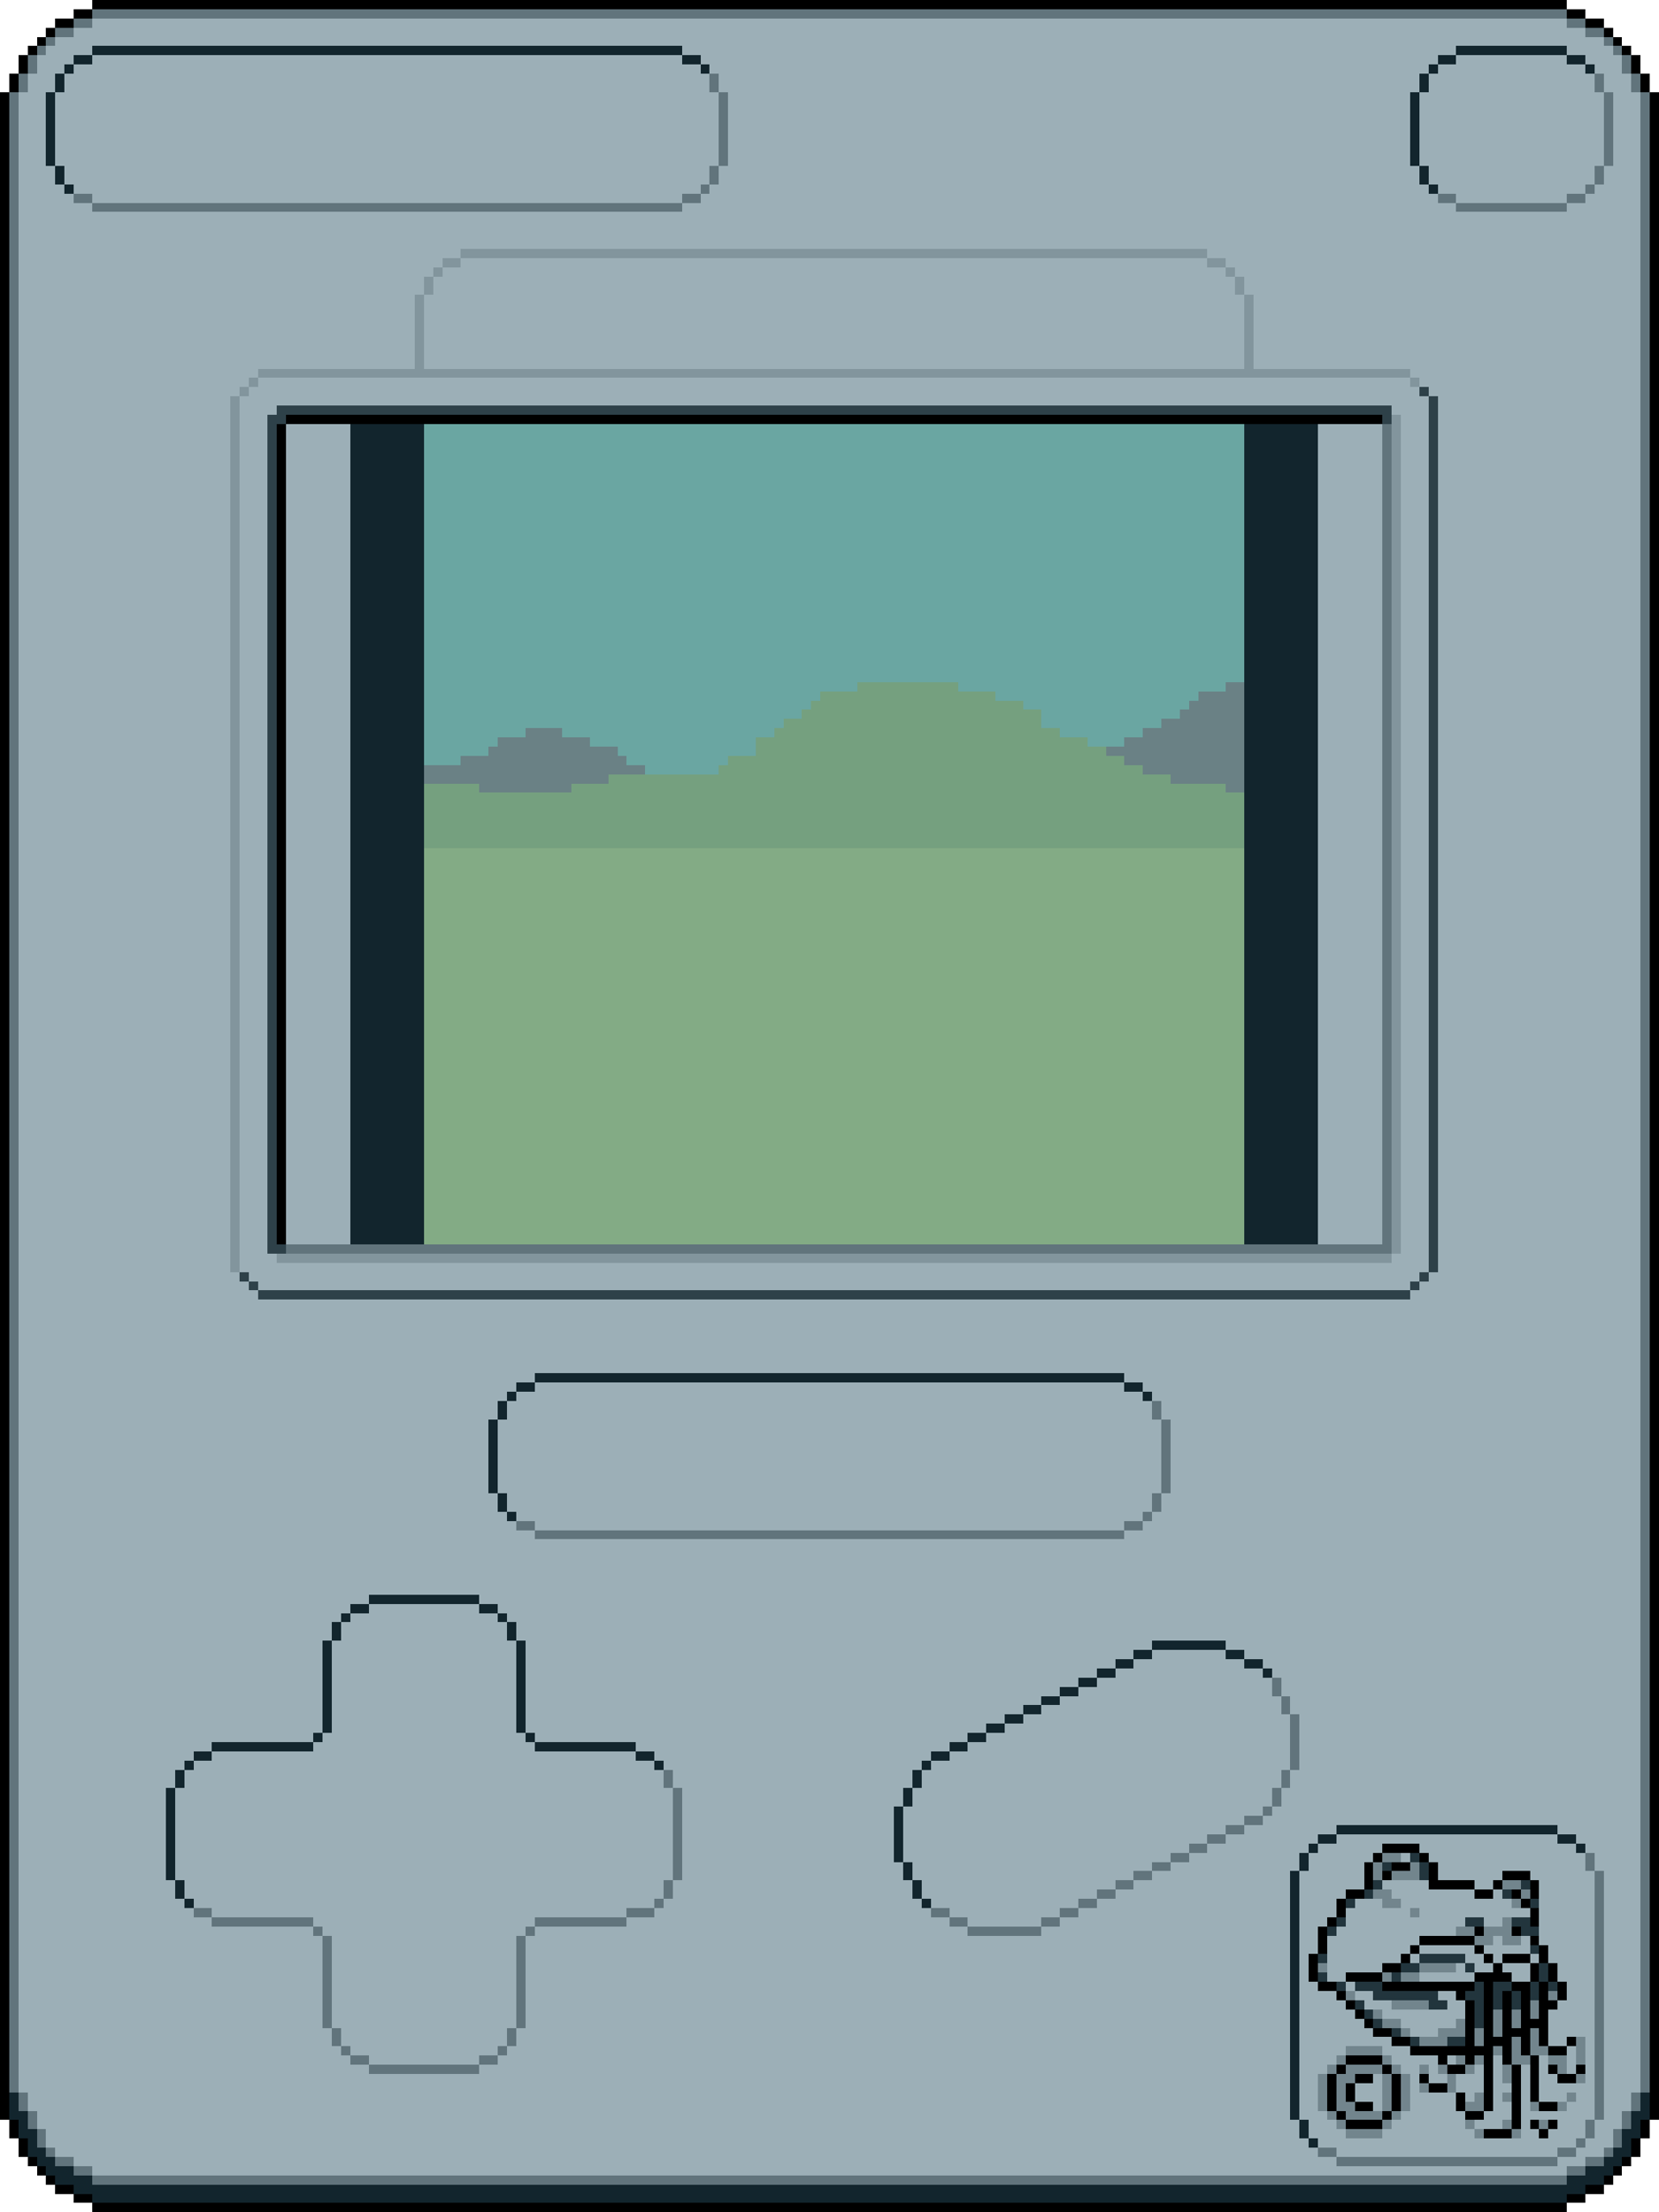 <svg xmlns="http://www.w3.org/2000/svg" viewBox="0 -0.5 180 240" shape-rendering="crispEdges">
    <path stroke="#000000" d="M10 0h160M8 1h2M170 1h2M6 2h2M172 2h2M5 3h1M174 3h1M4 4h1M175 4h1M3 5h1M176 5h1M2 6h1M177 6h1M2 7h1M177 7h1M1 8h1M178 8h1M1 9h1M178 9h1M0 10h1M179 10h1M0 11h1M179 11h1M0 12h1M179 12h1M0 13h1M179 13h1M0 14h1M179 14h1M0 15h1M179 15h1M0 16h1M179 16h1M0 17h1M179 17h1M0 18h1M179 18h1M0 19h1M179 19h1M0 20h1M179 20h1M0 21h1M179 21h1M0 22h1M179 22h1M0 23h1M179 23h1M0 24h1M179 24h1M0 25h1M179 25h1M0 26h1M179 26h1M0 27h1M179 27h1M0 28h1M179 28h1M0 29h1M179 29h1M0 30h1M179 30h1M0 31h1M179 31h1M0 32h1M179 32h1M0 33h1M179 33h1M0 34h1M179 34h1M0 35h1M179 35h1M0 36h1M179 36h1M0 37h1M179 37h1M0 38h1M179 38h1M0 39h1M179 39h1M0 40h1M179 40h1M0 41h1M179 41h1M0 42h1M179 42h1M0 43h1M179 43h1M0 44h1M179 44h1M0 45h1M31 45h119M179 45h1M0 46h1M30 46h1M179 46h1M0 47h1M30 47h1M179 47h1M0 48h1M30 48h1M179 48h1M0 49h1M30 49h1M179 49h1M0 50h1M30 50h1M179 50h1M0 51h1M30 51h1M179 51h1M0 52h1M30 52h1M179 52h1M0 53h1M30 53h1M179 53h1M0 54h1M30 54h1M179 54h1M0 55h1M30 55h1M179 55h1M0 56h1M30 56h1M179 56h1M0 57h1M30 57h1M179 57h1M0 58h1M30 58h1M179 58h1M0 59h1M30 59h1M179 59h1M0 60h1M30 60h1M179 60h1M0 61h1M30 61h1M179 61h1M0 62h1M30 62h1M179 62h1M0 63h1M30 63h1M179 63h1M0 64h1M30 64h1M179 64h1M0 65h1M30 65h1M179 65h1M0 66h1M30 66h1M179 66h1M0 67h1M30 67h1M179 67h1M0 68h1M30 68h1M179 68h1M0 69h1M30 69h1M179 69h1M0 70h1M30 70h1M179 70h1M0 71h1M30 71h1M179 71h1M0 72h1M30 72h1M179 72h1M0 73h1M30 73h1M179 73h1M0 74h1M30 74h1M179 74h1M0 75h1M30 75h1M179 75h1M0 76h1M30 76h1M179 76h1M0 77h1M30 77h1M179 77h1M0 78h1M30 78h1M179 78h1M0 79h1M30 79h1M179 79h1M0 80h1M30 80h1M179 80h1M0 81h1M30 81h1M179 81h1M0 82h1M30 82h1M179 82h1M0 83h1M30 83h1M179 83h1M0 84h1M30 84h1M179 84h1M0 85h1M30 85h1M179 85h1M0 86h1M30 86h1M179 86h1M0 87h1M30 87h1M179 87h1M0 88h1M30 88h1M179 88h1M0 89h1M30 89h1M179 89h1M0 90h1M30 90h1M179 90h1M0 91h1M30 91h1M179 91h1M0 92h1M30 92h1M179 92h1M0 93h1M30 93h1M179 93h1M0 94h1M30 94h1M179 94h1M0 95h1M30 95h1M179 95h1M0 96h1M30 96h1M179 96h1M0 97h1M30 97h1M179 97h1M0 98h1M30 98h1M179 98h1M0 99h1M30 99h1M179 99h1M0 100h1M30 100h1M179 100h1M0 101h1M30 101h1M179 101h1M0 102h1M30 102h1M179 102h1M0 103h1M30 103h1M179 103h1M0 104h1M30 104h1M179 104h1M0 105h1M30 105h1M179 105h1M0 106h1M30 106h1M179 106h1M0 107h1M30 107h1M179 107h1M0 108h1M30 108h1M179 108h1M0 109h1M30 109h1M179 109h1M0 110h1M30 110h1M179 110h1M0 111h1M30 111h1M179 111h1M0 112h1M30 112h1M179 112h1M0 113h1M30 113h1M179 113h1M0 114h1M30 114h1M179 114h1M0 115h1M30 115h1M179 115h1M0 116h1M30 116h1M179 116h1M0 117h1M30 117h1M179 117h1M0 118h1M30 118h1M179 118h1M0 119h1M30 119h1M179 119h1M0 120h1M30 120h1M179 120h1M0 121h1M30 121h1M179 121h1M0 122h1M30 122h1M179 122h1M0 123h1M30 123h1M179 123h1M0 124h1M30 124h1M179 124h1M0 125h1M30 125h1M179 125h1M0 126h1M30 126h1M179 126h1M0 127h1M30 127h1M179 127h1M0 128h1M30 128h1M179 128h1M0 129h1M30 129h1M179 129h1M0 130h1M30 130h1M179 130h1M0 131h1M30 131h1M179 131h1M0 132h1M30 132h1M179 132h1M0 133h1M30 133h1M179 133h1M0 134h1M30 134h1M179 134h1M0 135h1M179 135h1M0 136h1M179 136h1M0 137h1M179 137h1M0 138h1M179 138h1M0 139h1M179 139h1M0 140h1M179 140h1M0 141h1M179 141h1M0 142h1M179 142h1M0 143h1M179 143h1M0 144h1M179 144h1M0 145h1M179 145h1M0 146h1M179 146h1M0 147h1M179 147h1M0 148h1M179 148h1M0 149h1M179 149h1M0 150h1M179 150h1M0 151h1M179 151h1M0 152h1M179 152h1M0 153h1M179 153h1M0 154h1M179 154h1M0 155h1M179 155h1M0 156h1M179 156h1M0 157h1M179 157h1M0 158h1M179 158h1M0 159h1M179 159h1M0 160h1M179 160h1M0 161h1M179 161h1M0 162h1M179 162h1M0 163h1M179 163h1M0 164h1M179 164h1M0 165h1M179 165h1M0 166h1M179 166h1M0 167h1M179 167h1M0 168h1M179 168h1M0 169h1M179 169h1M0 170h1M179 170h1M0 171h1M179 171h1M0 172h1M179 172h1M0 173h1M179 173h1M0 174h1M179 174h1M0 175h1M179 175h1M0 176h1M179 176h1M0 177h1M179 177h1M0 178h1M179 178h1M0 179h1M179 179h1M0 180h1M179 180h1M0 181h1M179 181h1M0 182h1M179 182h1M0 183h1M179 183h1M0 184h1M179 184h1M0 185h1M179 185h1M0 186h1M179 186h1M0 187h1M179 187h1M0 188h1M179 188h1M0 189h1M179 189h1M0 190h1M179 190h1M0 191h1M179 191h1M0 192h1M179 192h1M0 193h1M179 193h1M0 194h1M179 194h1M0 195h1M179 195h1M0 196h1M179 196h1M0 197h1M179 197h1M0 198h1M179 198h1M0 199h1M179 199h1M0 200h1M150 200h4M179 200h1M0 201h1M149 201h1M154 201h1M179 201h1M0 202h1M148 202h1M151 202h2M155 202h1M179 202h1M0 203h1M148 203h1M150 203h1M155 203h1M163 203h3M179 203h1M0 204h1M148 204h1M155 204h5M162 204h1M166 204h1M179 204h1M0 205h1M146 205h2M160 205h2M164 205h1M166 205h1M179 205h1M0 206h1M145 206h1M165 206h1M179 206h1M0 207h1M145 207h1M166 207h1M179 207h1M0 208h1M144 208h1M166 208h1M179 208h1M0 209h1M143 209h1M160 209h1M164 209h1M179 209h1M0 210h1M143 210h1M154 210h6M166 210h1M179 210h1M0 211h1M143 211h1M153 211h1M160 211h1M167 211h1M179 211h1M0 212h1M142 212h1M152 212h1M161 212h1M163 212h3M167 212h1M179 212h1M0 213h1M142 213h1M150 213h2M162 213h1M166 213h1M168 213h1M179 213h1M0 214h1M142 214h1M146 214h4M160 214h4M166 214h1M168 214h1M179 214h1M0 215h1M143 215h2M150 215h10M161 215h1M164 215h2M167 215h1M169 215h1M179 215h1M0 216h1M145 216h1M158 216h1M161 216h1M163 216h1M165 216h1M167 216h1M169 216h1M179 216h1M0 217h1M146 217h1M159 217h1M161 217h1M163 217h1M165 217h1M167 217h2M179 217h1M0 218h1M147 218h1M159 218h1M161 218h1M163 218h1M165 218h1M167 218h1M179 218h1M0 219h1M148 219h1M159 219h1M161 219h1M163 219h1M165 219h3M179 219h1M0 220h1M149 220h2M159 220h1M161 220h1M163 220h3M167 220h1M179 220h1M0 221h1M151 221h2M159 221h1M161 221h3M165 221h1M167 221h1M170 221h1M179 221h1M0 222h1M153 222h9M163 222h1M165 222h1M168 222h2M179 222h1M0 223h1M146 223h4M156 223h1M159 223h1M161 223h1M163 223h1M166 223h1M179 223h1M0 224h1M145 224h1M150 224h1M157 224h2M161 224h1M164 224h1M166 224h1M168 224h1M171 224h1M179 224h1M0 225h1M144 225h1M147 225h2M151 225h1M154 225h1M161 225h1M164 225h1M166 225h1M169 225h2M179 225h1M0 226h1M144 226h1M146 226h1M151 226h1M155 226h2M161 226h1M164 226h1M166 226h1M179 226h1M0 227h1M144 227h1M146 227h1M151 227h1M158 227h1M161 227h1M164 227h1M166 227h1M179 227h1M0 228h1M144 228h1M147 228h2M151 228h1M158 228h1M161 228h1M164 228h1M167 228h2M179 228h1M0 229h1M145 229h1M150 229h1M159 229h2M164 229h1M179 229h1M1 230h1M146 230h4M164 230h1M166 230h1M168 230h1M178 230h1M1 231h1M161 231h3M167 231h1M178 231h1M2 232h1M177 232h1M2 233h1M177 233h1M3 234h1M176 234h1M4 235h1M175 235h1M5 236h1M174 236h1M6 237h2M172 237h2M8 238h2M170 238h2M10 239h160" />
    <path stroke="#61747c" d="M10 1h160M8 2h2M170 2h2M6 3h2M172 3h2M5 4h1M174 4h1M4 5h1M175 5h1M3 6h1M176 6h1M3 7h1M176 7h1M2 8h1M77 8h1M173 8h1M177 8h1M2 9h1M77 9h1M173 9h1M177 9h1M1 10h1M78 10h1M174 10h1M178 10h1M1 11h1M78 11h1M174 11h1M178 11h1M1 12h1M78 12h1M174 12h1M178 12h1M1 13h1M78 13h1M174 13h1M178 13h1M1 14h1M78 14h1M174 14h1M178 14h1M1 15h1M78 15h1M174 15h1M178 15h1M1 16h1M78 16h1M174 16h1M178 16h1M1 17h1M78 17h1M174 17h1M178 17h1M1 18h1M77 18h1M173 18h1M178 18h1M1 19h1M77 19h1M173 19h1M178 19h1M1 20h1M76 20h1M172 20h1M178 20h1M1 21h1M8 21h2M74 21h2M156 21h2M170 21h2M178 21h1M1 22h1M10 22h64M158 22h12M178 22h1M1 23h1M178 23h1M1 24h1M178 24h1M1 25h1M178 25h1M1 26h1M178 26h1M1 27h1M178 27h1M1 28h1M178 28h1M1 29h1M178 29h1M1 30h1M178 30h1M1 31h1M178 31h1M1 32h1M178 32h1M1 33h1M178 33h1M1 34h1M178 34h1M1 35h1M178 35h1M1 36h1M178 36h1M1 37h1M178 37h1M1 38h1M178 38h1M1 39h1M178 39h1M1 40h1M178 40h1M1 41h1M178 41h1M1 42h1M178 42h1M1 43h1M178 43h1M1 44h1M178 44h1M1 45h1M178 45h1M1 46h1M150 46h1M178 46h1M1 47h1M150 47h1M178 47h1M1 48h1M150 48h1M178 48h1M1 49h1M150 49h1M178 49h1M1 50h1M150 50h1M178 50h1M1 51h1M150 51h1M178 51h1M1 52h1M150 52h1M178 52h1M1 53h1M150 53h1M178 53h1M1 54h1M150 54h1M178 54h1M1 55h1M150 55h1M178 55h1M1 56h1M150 56h1M178 56h1M1 57h1M150 57h1M178 57h1M1 58h1M150 58h1M178 58h1M1 59h1M150 59h1M178 59h1M1 60h1M150 60h1M178 60h1M1 61h1M150 61h1M178 61h1M1 62h1M150 62h1M178 62h1M1 63h1M150 63h1M178 63h1M1 64h1M150 64h1M178 64h1M1 65h1M150 65h1M178 65h1M1 66h1M150 66h1M178 66h1M1 67h1M150 67h1M178 67h1M1 68h1M150 68h1M178 68h1M1 69h1M150 69h1M178 69h1M1 70h1M150 70h1M178 70h1M1 71h1M150 71h1M178 71h1M1 72h1M150 72h1M178 72h1M1 73h1M150 73h1M178 73h1M1 74h1M150 74h1M178 74h1M1 75h1M150 75h1M178 75h1M1 76h1M150 76h1M178 76h1M1 77h1M150 77h1M178 77h1M1 78h1M150 78h1M178 78h1M1 79h1M150 79h1M178 79h1M1 80h1M150 80h1M178 80h1M1 81h1M150 81h1M178 81h1M1 82h1M150 82h1M178 82h1M1 83h1M150 83h1M178 83h1M1 84h1M150 84h1M178 84h1M1 85h1M150 85h1M178 85h1M1 86h1M150 86h1M178 86h1M1 87h1M150 87h1M178 87h1M1 88h1M150 88h1M178 88h1M1 89h1M150 89h1M178 89h1M1 90h1M150 90h1M178 90h1M1 91h1M150 91h1M178 91h1M1 92h1M150 92h1M178 92h1M1 93h1M150 93h1M178 93h1M1 94h1M150 94h1M178 94h1M1 95h1M150 95h1M178 95h1M1 96h1M150 96h1M178 96h1M1 97h1M150 97h1M178 97h1M1 98h1M150 98h1M178 98h1M1 99h1M150 99h1M178 99h1M1 100h1M150 100h1M178 100h1M1 101h1M150 101h1M178 101h1M1 102h1M150 102h1M178 102h1M1 103h1M150 103h1M178 103h1M1 104h1M150 104h1M178 104h1M1 105h1M150 105h1M178 105h1M1 106h1M150 106h1M178 106h1M1 107h1M150 107h1M178 107h1M1 108h1M150 108h1M178 108h1M1 109h1M150 109h1M178 109h1M1 110h1M150 110h1M178 110h1M1 111h1M150 111h1M178 111h1M1 112h1M150 112h1M178 112h1M1 113h1M150 113h1M178 113h1M1 114h1M150 114h1M178 114h1M1 115h1M150 115h1M178 115h1M1 116h1M150 116h1M178 116h1M1 117h1M150 117h1M178 117h1M1 118h1M150 118h1M178 118h1M1 119h1M150 119h1M178 119h1M1 120h1M150 120h1M178 120h1M1 121h1M150 121h1M178 121h1M1 122h1M150 122h1M178 122h1M1 123h1M150 123h1M178 123h1M1 124h1M150 124h1M178 124h1M1 125h1M150 125h1M178 125h1M1 126h1M150 126h1M178 126h1M1 127h1M150 127h1M178 127h1M1 128h1M150 128h1M178 128h1M1 129h1M150 129h1M178 129h1M1 130h1M150 130h1M178 130h1M1 131h1M150 131h1M178 131h1M1 132h1M150 132h1M178 132h1M1 133h1M150 133h1M178 133h1M1 134h1M150 134h1M178 134h1M1 135h1M31 135h120M178 135h1M1 136h1M178 136h1M1 137h1M178 137h1M1 138h1M178 138h1M1 139h1M178 139h1M1 140h1M178 140h1M1 141h1M178 141h1M1 142h1M178 142h1M1 143h1M178 143h1M1 144h1M178 144h1M1 145h1M178 145h1M1 146h1M178 146h1M1 147h1M178 147h1M1 148h1M178 148h1M1 149h1M178 149h1M1 150h1M178 150h1M1 151h1M178 151h1M1 152h1M125 152h1M178 152h1M1 153h1M125 153h1M178 153h1M1 154h1M126 154h1M178 154h1M1 155h1M126 155h1M178 155h1M1 156h1M126 156h1M178 156h1M1 157h1M126 157h1M178 157h1M1 158h1M126 158h1M178 158h1M1 159h1M126 159h1M178 159h1M1 160h1M126 160h1M178 160h1M1 161h1M126 161h1M178 161h1M1 162h1M125 162h1M178 162h1M1 163h1M125 163h1M178 163h1M1 164h1M124 164h1M178 164h1M1 165h1M56 165h2M122 165h2M178 165h1M1 166h1M58 166h64M178 166h1M1 167h1M178 167h1M1 168h1M178 168h1M1 169h1M178 169h1M1 170h1M178 170h1M1 171h1M178 171h1M1 172h1M178 172h1M1 173h1M178 173h1M1 174h1M178 174h1M1 175h1M178 175h1M1 176h1M178 176h1M1 177h1M178 177h1M1 178h1M178 178h1M1 179h1M178 179h1M1 180h1M178 180h1M1 181h1M178 181h1M1 182h1M138 182h1M178 182h1M1 183h1M138 183h1M178 183h1M1 184h1M139 184h1M178 184h1M1 185h1M139 185h1M178 185h1M1 186h1M140 186h1M178 186h1M1 187h1M140 187h1M178 187h1M1 188h1M140 188h1M178 188h1M1 189h1M140 189h1M178 189h1M1 190h1M140 190h1M178 190h1M1 191h1M140 191h1M178 191h1M1 192h1M72 192h1M139 192h1M178 192h1M1 193h1M72 193h1M139 193h1M178 193h1M1 194h1M73 194h1M138 194h1M178 194h1M1 195h1M73 195h1M138 195h1M178 195h1M1 196h1M73 196h1M137 196h1M178 196h1M1 197h1M73 197h1M135 197h2M178 197h1M1 198h1M73 198h1M133 198h2M178 198h1M1 199h1M73 199h1M131 199h2M178 199h1M1 200h1M73 200h1M129 200h2M178 200h1M1 201h1M73 201h1M127 201h2M172 201h1M178 201h1M1 202h1M73 202h1M125 202h2M172 202h1M178 202h1M1 203h1M73 203h1M123 203h2M173 203h1M178 203h1M1 204h1M72 204h1M121 204h2M173 204h1M178 204h1M1 205h1M72 205h1M119 205h2M173 205h1M178 205h1M1 206h1M71 206h1M117 206h2M173 206h1M178 206h1M1 207h1M21 207h2M68 207h3M101 207h2M115 207h2M173 207h1M178 207h1M1 208h1M23 208h11M58 208h10M103 208h2M113 208h2M173 208h1M178 208h1M1 209h1M34 209h1M57 209h1M105 209h8M173 209h1M178 209h1M1 210h1M35 210h1M56 210h1M173 210h1M178 210h1M1 211h1M35 211h1M56 211h1M173 211h1M178 211h1M1 212h1M35 212h1M56 212h1M173 212h1M178 212h1M1 213h1M35 213h1M56 213h1M173 213h1M178 213h1M1 214h1M35 214h1M56 214h1M173 214h1M178 214h1M1 215h1M35 215h1M56 215h1M173 215h1M178 215h1M1 216h1M35 216h1M56 216h1M173 216h1M178 216h1M1 217h1M35 217h1M56 217h1M173 217h1M178 217h1M1 218h1M35 218h1M56 218h1M173 218h1M178 218h1M1 219h1M35 219h1M56 219h1M173 219h1M178 219h1M1 220h1M36 220h1M55 220h1M173 220h1M178 220h1M1 221h1M36 221h1M55 221h1M173 221h1M178 221h1M1 222h1M37 222h1M54 222h1M173 222h1M178 222h1M1 223h1M38 223h2M52 223h2M173 223h1M178 223h1M1 224h1M40 224h12M173 224h1M178 224h1M1 225h1M173 225h1M178 225h1M1 226h1M173 226h1M178 226h1M2 227h1M173 227h1M177 227h1M2 228h1M173 228h1M177 228h1M3 229h1M173 229h1M176 229h1M3 230h1M172 230h1M176 230h1M4 231h1M172 231h1M175 231h1M4 232h1M171 232h1M175 232h1M5 233h1M143 233h2M169 233h2M174 233h1M6 234h2M145 234h24M172 234h2M8 235h2M170 235h2M10 236h160" />
    <path stroke="#9cafb7" d="M10 2h160M8 3h164M6 4h168M5 5h5M74 5h84M170 5h5M4 6h4M10 6h64M76 6h80M158 6h12M172 6h4M4 7h3M8 7h68M77 7h78M156 7h16M173 7h3M3 8h3M7 8h70M78 8h76M155 8h18M174 8h3M3 9h3M7 9h70M78 9h76M155 9h18M174 9h3M2 10h3M6 10h72M79 10h74M154 10h20M175 10h3M2 11h3M6 11h72M79 11h74M154 11h20M175 11h3M2 12h3M6 12h72M79 12h74M154 12h20M175 12h3M2 13h3M6 13h72M79 13h74M154 13h20M175 13h3M2 14h3M6 14h72M79 14h74M154 14h20M175 14h3M2 15h3M6 15h72M79 15h74M154 15h20M175 15h3M2 16h3M6 16h72M79 16h74M154 16h20M175 16h3M2 17h3M6 17h72M79 17h74M154 17h20M175 17h3M2 18h4M7 18h70M78 18h76M155 18h18M174 18h4M2 19h4M7 19h70M78 19h76M155 19h18M174 19h4M2 20h5M8 20h68M77 20h78M156 20h16M173 20h5M2 21h6M10 21h64M76 21h80M158 21h12M172 21h6M2 22h8M74 22h84M170 22h8M2 23h176M2 24h176M2 25h176M2 26h176M2 27h48M131 27h47M2 28h46M50 28h81M133 28h45M2 29h45M48 29h85M134 29h44M2 30h44M47 30h87M135 30h43M2 31h44M47 31h87M135 31h43M2 32h43M46 32h89M136 32h42M2 33h43M46 33h89M136 33h42M2 34h43M46 34h89M136 34h42M2 35h43M46 35h89M136 35h42M2 36h43M46 36h89M136 36h42M2 37h43M46 37h89M136 37h42M2 38h43M46 38h89M136 38h42M2 39h43M46 39h89M136 39h42M2 40h26M153 40h25M2 41h25M28 41h125M154 41h24M2 42h24M27 42h127M155 42h23M2 43h23M26 43h129M156 43h22M2 44h23M26 44h4M151 44h4M156 44h22M2 45h23M26 45h3M152 45h3M156 45h22M2 46h23M26 46h3M31 46h7M143 46h7M152 46h3M156 46h22M2 47h23M26 47h3M31 47h7M143 47h7M152 47h3M156 47h22M2 48h23M26 48h3M31 48h7M143 48h7M152 48h3M156 48h22M2 49h23M26 49h3M31 49h7M143 49h7M152 49h3M156 49h22M2 50h23M26 50h3M31 50h7M143 50h7M152 50h3M156 50h22M2 51h23M26 51h3M31 51h7M143 51h7M152 51h3M156 51h22M2 52h23M26 52h3M31 52h7M143 52h7M152 52h3M156 52h22M2 53h23M26 53h3M31 53h7M143 53h7M152 53h3M156 53h22M2 54h23M26 54h3M31 54h7M143 54h7M152 54h3M156 54h22M2 55h23M26 55h3M31 55h7M143 55h7M152 55h3M156 55h22M2 56h23M26 56h3M31 56h7M143 56h7M152 56h3M156 56h22M2 57h23M26 57h3M31 57h7M143 57h7M152 57h3M156 57h22M2 58h23M26 58h3M31 58h7M143 58h7M152 58h3M156 58h22M2 59h23M26 59h3M31 59h7M143 59h7M152 59h3M156 59h22M2 60h23M26 60h3M31 60h7M143 60h7M152 60h3M156 60h22M2 61h23M26 61h3M31 61h7M143 61h7M152 61h3M156 61h22M2 62h23M26 62h3M31 62h7M143 62h7M152 62h3M156 62h22M2 63h23M26 63h3M31 63h7M143 63h7M152 63h3M156 63h22M2 64h23M26 64h3M31 64h7M143 64h7M152 64h3M156 64h22M2 65h23M26 65h3M31 65h7M143 65h7M152 65h3M156 65h22M2 66h23M26 66h3M31 66h7M143 66h7M152 66h3M156 66h22M2 67h23M26 67h3M31 67h7M143 67h7M152 67h3M156 67h22M2 68h23M26 68h3M31 68h7M143 68h7M152 68h3M156 68h22M2 69h23M26 69h3M31 69h7M143 69h7M152 69h3M156 69h22M2 70h23M26 70h3M31 70h7M143 70h7M152 70h3M156 70h22M2 71h23M26 71h3M31 71h7M143 71h7M152 71h3M156 71h22M2 72h23M26 72h3M31 72h7M143 72h7M152 72h3M156 72h22M2 73h23M26 73h3M31 73h7M143 73h7M152 73h3M156 73h22M2 74h23M26 74h3M31 74h7M143 74h7M152 74h3M156 74h22M2 75h23M26 75h3M31 75h7M143 75h7M152 75h3M156 75h22M2 76h23M26 76h3M31 76h7M143 76h7M152 76h3M156 76h22M2 77h23M26 77h3M31 77h7M143 77h7M152 77h3M156 77h22M2 78h23M26 78h3M31 78h7M143 78h7M152 78h3M156 78h22M2 79h23M26 79h3M31 79h7M143 79h7M152 79h3M156 79h22M2 80h23M26 80h3M31 80h7M143 80h7M152 80h3M156 80h22M2 81h23M26 81h3M31 81h7M143 81h7M152 81h3M156 81h22M2 82h23M26 82h3M31 82h7M143 82h7M152 82h3M156 82h22M2 83h23M26 83h3M31 83h7M143 83h7M152 83h3M156 83h22M2 84h23M26 84h3M31 84h7M143 84h7M152 84h3M156 84h22M2 85h23M26 85h3M31 85h7M143 85h7M152 85h3M156 85h22M2 86h23M26 86h3M31 86h7M143 86h7M152 86h3M156 86h22M2 87h23M26 87h3M31 87h7M143 87h7M152 87h3M156 87h22M2 88h23M26 88h3M31 88h7M143 88h7M152 88h3M156 88h22M2 89h23M26 89h3M31 89h7M143 89h7M152 89h3M156 89h22M2 90h23M26 90h3M31 90h7M143 90h7M152 90h3M156 90h22M2 91h23M26 91h3M31 91h7M143 91h7M152 91h3M156 91h22M2 92h23M26 92h3M31 92h7M143 92h7M152 92h3M156 92h22M2 93h23M26 93h3M31 93h7M143 93h7M152 93h3M156 93h22M2 94h23M26 94h3M31 94h7M143 94h7M152 94h3M156 94h22M2 95h23M26 95h3M31 95h7M143 95h7M152 95h3M156 95h22M2 96h23M26 96h3M31 96h7M143 96h7M152 96h3M156 96h22M2 97h23M26 97h3M31 97h7M143 97h7M152 97h3M156 97h22M2 98h23M26 98h3M31 98h7M143 98h7M152 98h3M156 98h22M2 99h23M26 99h3M31 99h7M143 99h7M152 99h3M156 99h22M2 100h23M26 100h3M31 100h7M143 100h7M152 100h3M156 100h22M2 101h23M26 101h3M31 101h7M143 101h7M152 101h3M156 101h22M2 102h23M26 102h3M31 102h7M143 102h7M152 102h3M156 102h22M2 103h23M26 103h3M31 103h7M143 103h7M152 103h3M156 103h22M2 104h23M26 104h3M31 104h7M143 104h7M152 104h3M156 104h22M2 105h23M26 105h3M31 105h7M143 105h7M152 105h3M156 105h22M2 106h23M26 106h3M31 106h7M143 106h7M152 106h3M156 106h22M2 107h23M26 107h3M31 107h7M143 107h7M152 107h3M156 107h22M2 108h23M26 108h3M31 108h7M143 108h7M152 108h3M156 108h22M2 109h23M26 109h3M31 109h7M143 109h7M152 109h3M156 109h22M2 110h23M26 110h3M31 110h7M143 110h7M152 110h3M156 110h22M2 111h23M26 111h3M31 111h7M143 111h7M152 111h3M156 111h22M2 112h23M26 112h3M31 112h7M143 112h7M152 112h3M156 112h22M2 113h23M26 113h3M31 113h7M143 113h7M152 113h3M156 113h22M2 114h23M26 114h3M31 114h7M143 114h7M152 114h3M156 114h22M2 115h23M26 115h3M31 115h7M143 115h7M152 115h3M156 115h22M2 116h23M26 116h3M31 116h7M143 116h7M152 116h3M156 116h22M2 117h23M26 117h3M31 117h7M143 117h7M152 117h3M156 117h22M2 118h23M26 118h3M31 118h7M143 118h7M152 118h3M156 118h22M2 119h23M26 119h3M31 119h7M143 119h7M152 119h3M156 119h22M2 120h23M26 120h3M31 120h7M143 120h7M152 120h3M156 120h22M2 121h23M26 121h3M31 121h7M143 121h7M152 121h3M156 121h22M2 122h23M26 122h3M31 122h7M143 122h7M152 122h3M156 122h22M2 123h23M26 123h3M31 123h7M143 123h7M152 123h3M156 123h22M2 124h23M26 124h3M31 124h7M143 124h7M152 124h3M156 124h22M2 125h23M26 125h3M31 125h7M143 125h7M152 125h3M156 125h22M2 126h23M26 126h3M31 126h7M143 126h7M152 126h3M156 126h22M2 127h23M26 127h3M31 127h7M143 127h7M152 127h3M156 127h22M2 128h23M26 128h3M31 128h7M143 128h7M152 128h3M156 128h22M2 129h23M26 129h3M31 129h7M143 129h7M152 129h3M156 129h22M2 130h23M26 130h3M31 130h7M143 130h7M152 130h3M156 130h22M2 131h23M26 131h3M31 131h7M143 131h7M152 131h3M156 131h22M2 132h23M26 132h3M31 132h7M143 132h7M152 132h3M156 132h22M2 133h23M26 133h3M31 133h7M143 133h7M152 133h3M156 133h22M2 134h23M26 134h3M31 134h7M143 134h7M152 134h3M156 134h22M2 135h23M26 135h3M152 135h3M156 135h22M2 136h23M26 136h4M151 136h4M156 136h22M2 137h23M26 137h129M156 137h22M2 138h24M27 138h127M155 138h23M2 139h25M28 139h125M154 139h24M2 140h26M153 140h25M2 141h176M2 142h176M2 143h176M2 144h176M2 145h176M2 146h176M2 147h176M2 148h176M2 149h56M122 149h56M2 150h54M58 150h64M124 150h54M2 151h53M56 151h68M125 151h53M2 152h52M55 152h70M126 152h52M2 153h52M55 153h70M126 153h52M2 154h51M54 154h72M127 154h51M2 155h51M54 155h72M127 155h51M2 156h51M54 156h72M127 156h51M2 157h51M54 157h72M127 157h51M2 158h51M54 158h72M127 158h51M2 159h51M54 159h72M127 159h51M2 160h51M54 160h72M127 160h51M2 161h51M54 161h72M127 161h51M2 162h52M55 162h70M126 162h52M2 163h52M55 163h70M126 163h52M2 164h53M56 164h68M125 164h53M2 165h54M58 165h64M124 165h54M2 166h56M122 166h56M2 167h176M2 168h176M2 169h176M2 170h176M2 171h176M2 172h176M2 173h38M52 173h126M2 174h36M40 174h12M54 174h124M2 175h35M38 175h16M55 175h123M2 176h34M37 176h18M56 176h122M2 177h34M37 177h18M56 177h122M2 178h33M36 178h20M57 178h68M133 178h45M2 179h33M36 179h20M57 179h66M125 179h8M135 179h43M2 180h33M36 180h20M57 180h64M123 180h12M137 180h41M2 181h33M36 181h20M57 181h62M121 181h16M138 181h40M2 182h33M36 182h20M57 182h60M119 182h19M139 182h39M2 183h33M36 183h20M57 183h58M117 183h21M139 183h39M2 184h33M36 184h20M57 184h56M115 184h24M140 184h38M2 185h33M36 185h20M57 185h54M113 185h26M140 185h38M2 186h33M36 186h20M57 186h52M111 186h29M141 186h37M2 187h33M36 187h20M57 187h50M109 187h31M141 187h37M2 188h32M35 188h22M58 188h47M107 188h33M141 188h37M2 189h21M34 189h24M69 189h34M105 189h35M141 189h37M2 190h19M23 190h46M71 190h30M103 190h37M141 190h37M2 191h18M21 191h50M72 191h28M101 191h39M141 191h37M2 192h17M20 192h52M73 192h26M100 192h39M140 192h38M2 193h17M20 193h52M73 193h26M100 193h39M140 193h38M2 194h16M19 194h54M74 194h24M99 194h39M139 194h39M2 195h16M19 195h54M74 195h24M99 195h39M139 195h39M2 196h16M19 196h54M74 196h23M98 196h39M138 196h40M2 197h16M19 197h54M74 197h23M98 197h37M137 197h41M2 198h16M19 198h54M74 198h23M98 198h35M135 198h10M169 198h9M2 199h16M19 199h54M74 199h23M98 199h33M133 199h10M145 199h24M171 199h7M2 200h16M19 200h54M74 200h23M98 200h31M131 200h11M143 200h7M154 200h17M172 200h6M2 201h16M19 201h54M74 201h23M98 201h29M129 201h12M142 201h7M152 201h1M155 201h17M173 201h5M2 202h16M19 202h54M74 202h24M99 202h26M127 202h14M142 202h6M156 202h16M173 202h5M2 203h16M19 203h54M74 203h24M99 203h24M125 203h15M141 203h7M156 203h7M166 203h7M174 203h4M2 204h17M20 204h52M73 204h26M100 204h21M123 204h17M141 204h7M150 204h5M160 204h2M167 204h6M174 204h4M2 205h17M20 205h52M73 205h26M100 205h19M121 205h19M141 205h5M151 205h9M162 205h1M167 205h6M174 205h4M2 206h18M21 206h50M72 206h28M101 206h16M119 206h21M141 206h4M147 206h3M152 206h12M167 206h6M174 206h4M2 207h19M23 207h45M71 207h30M103 207h12M117 207h23M141 207h4M146 207h7M154 207h12M167 207h6M174 207h4M2 208h21M34 208h24M68 208h35M105 208h8M115 208h25M141 208h3M146 208h13M161 208h2M167 208h6M174 208h4M2 209h32M35 209h22M58 209h47M113 209h27M141 209h2M145 209h13M167 209h6M174 209h4M2 210h33M36 210h20M57 210h83M141 210h2M144 210h10M162 210h1M165 210h1M167 210h6M174 210h4M2 211h33M36 211h20M57 211h83M141 211h2M144 211h9M154 211h6M161 211h5M168 211h5M174 211h4M2 212h33M36 212h20M57 212h83M141 212h1M144 212h8M153 212h1M159 212h2M162 212h1M166 212h1M168 212h5M174 212h4M2 213h33M36 213h20M57 213h83M141 213h1M144 213h6M158 213h1M160 213h2M163 213h3M169 213h4M174 213h4M2 214h33M36 214h20M57 214h83M141 214h1M144 214h2M154 214h6M164 214h2M169 214h4M174 214h4M2 215h33M36 215h20M57 215h83M141 215h2M146 215h1M170 215h3M174 215h4M2 216h33M36 216h20M57 216h83M141 216h4M147 216h2M156 216h2M170 216h3M174 216h4M2 217h33M36 217h20M57 217h83M141 217h5M148 217h3M157 217h2M169 217h4M174 217h4M2 218h33M36 218h20M57 218h83M141 218h6M150 218h9M168 218h5M174 218h4M2 219h33M36 219h20M57 219h83M141 219h7M152 219h6M168 219h5M174 219h4M2 220h34M37 220h18M56 220h84M141 220h8M153 220h3M168 220h5M174 220h4M2 221h34M37 221h18M56 221h84M141 221h10M168 221h2M172 221h1M174 221h4M2 222h35M38 222h16M55 222h85M141 222h5M150 222h3M170 222h1M172 222h1M174 222h4M2 223h36M40 223h12M54 223h86M141 223h4M151 223h5M157 223h1M162 223h1M167 223h1M170 223h1M172 223h1M174 223h4M2 224h38M52 224h88M141 224h3M152 224h2M155 224h1M160 224h1M162 224h1M165 224h1M167 224h1M170 224h1M172 224h1M174 224h4M2 225h138M141 225h2M149 225h1M153 225h1M155 225h2M158 225h3M162 225h1M165 225h1M167 225h2M172 225h1M174 225h4M2 226h138M141 226h2M147 226h3M153 226h1M158 226h3M162 226h2M165 226h1M167 226h6M174 226h4M3 227h137M141 227h2M147 227h3M153 227h5M159 227h1M162 227h1M165 227h1M167 227h3M171 227h2M174 227h3M3 228h137M141 228h2M149 228h1M153 228h5M162 228h2M165 228h1M170 228h3M174 228h3M4 229h136M141 229h3M152 229h7M161 229h3M165 229h8M174 229h2M4 230h137M142 230h3M151 230h8M160 230h3M165 230h1M169 230h3M173 230h3M5 231h136M142 231h4M150 231h10M165 231h2M168 231h4M173 231h2M5 232h137M143 232h28M172 232h3M6 233h137M145 233h24M171 233h3M8 234h137M169 234h3M10 235h160" />
    <path stroke="#12252d" d="M10 5h64M158 5h12M8 6h2M74 6h2M156 6h2M170 6h2M7 7h1M76 7h1M155 7h1M172 7h1M6 8h1M154 8h1M6 9h1M154 9h1M5 10h1M153 10h1M5 11h1M153 11h1M5 12h1M153 12h1M5 13h1M153 13h1M5 14h1M153 14h1M5 15h1M153 15h1M5 16h1M153 16h1M5 17h1M153 17h1M6 18h1M154 18h1M6 19h1M154 19h1M7 20h1M155 20h1M38 46h8M135 46h8M38 47h8M135 47h8M38 48h8M135 48h8M38 49h8M135 49h8M38 50h8M135 50h8M38 51h8M135 51h8M38 52h8M135 52h8M38 53h8M135 53h8M38 54h8M135 54h8M38 55h8M135 55h8M38 56h8M135 56h8M38 57h8M135 57h8M38 58h8M135 58h8M38 59h8M135 59h8M38 60h8M135 60h8M38 61h8M135 61h8M38 62h8M135 62h8M38 63h8M135 63h8M38 64h8M135 64h8M38 65h8M135 65h8M38 66h8M135 66h8M38 67h8M135 67h8M38 68h8M135 68h8M38 69h8M135 69h8M38 70h8M135 70h8M38 71h8M135 71h8M38 72h8M135 72h8M38 73h8M135 73h8M38 74h8M135 74h8M38 75h8M135 75h8M38 76h8M135 76h8M38 77h8M135 77h8M38 78h8M135 78h8M38 79h8M135 79h8M38 80h8M135 80h8M38 81h8M135 81h8M38 82h8M135 82h8M38 83h8M135 83h8M38 84h8M135 84h8M38 85h8M135 85h8M38 86h8M135 86h8M38 87h8M135 87h8M38 88h8M135 88h8M38 89h8M135 89h8M38 90h8M135 90h8M38 91h8M135 91h8M38 92h8M135 92h8M38 93h8M135 93h8M38 94h8M135 94h8M38 95h8M135 95h8M38 96h8M135 96h8M38 97h8M135 97h8M38 98h8M135 98h8M38 99h8M135 99h8M38 100h8M135 100h8M38 101h8M135 101h8M38 102h8M135 102h8M38 103h8M135 103h8M38 104h8M135 104h8M38 105h8M135 105h8M38 106h8M135 106h8M38 107h8M135 107h8M38 108h8M135 108h8M38 109h8M135 109h8M38 110h8M135 110h8M38 111h8M135 111h8M38 112h8M135 112h8M38 113h8M135 113h8M38 114h8M135 114h8M38 115h8M135 115h8M38 116h8M135 116h8M38 117h8M135 117h8M38 118h8M135 118h8M38 119h8M135 119h8M38 120h8M135 120h8M38 121h8M135 121h8M38 122h8M135 122h8M38 123h8M135 123h8M38 124h8M135 124h8M38 125h8M135 125h8M38 126h8M135 126h8M38 127h8M135 127h8M38 128h8M135 128h8M38 129h8M135 129h8M38 130h8M135 130h8M38 131h8M135 131h8M38 132h8M135 132h8M38 133h8M135 133h8M38 134h8M135 134h8M58 149h64M56 150h2M122 150h2M55 151h1M124 151h1M54 152h1M54 153h1M53 154h1M53 155h1M53 156h1M53 157h1M53 158h1M53 159h1M53 160h1M53 161h1M54 162h1M54 163h1M55 164h1M40 173h12M38 174h2M52 174h2M37 175h1M54 175h1M36 176h1M55 176h1M36 177h1M55 177h1M35 178h1M56 178h1M125 178h8M35 179h1M56 179h1M123 179h2M133 179h2M35 180h1M56 180h1M121 180h2M135 180h2M35 181h1M56 181h1M119 181h2M137 181h1M35 182h1M56 182h1M117 182h2M35 183h1M56 183h1M115 183h2M35 184h1M56 184h1M113 184h2M35 185h1M56 185h1M111 185h2M35 186h1M56 186h1M109 186h2M35 187h1M56 187h1M107 187h2M34 188h1M57 188h1M105 188h2M23 189h11M58 189h11M103 189h2M21 190h2M69 190h2M101 190h2M20 191h1M71 191h1M100 191h1M19 192h1M99 192h1M19 193h1M99 193h1M18 194h1M98 194h1M18 195h1M98 195h1M18 196h1M97 196h1M18 197h1M97 197h1M18 198h1M97 198h1M145 198h24M18 199h1M97 199h1M143 199h2M169 199h2M18 200h1M97 200h1M142 200h1M171 200h1M18 201h1M97 201h1M141 201h1M18 202h1M98 202h1M141 202h1M18 203h1M98 203h1M140 203h1M19 204h1M99 204h1M140 204h1M19 205h1M99 205h1M140 205h1M20 206h1M100 206h1M140 206h1M140 207h1M140 208h1M140 209h1M140 210h1M140 211h1M140 212h1M140 213h1M140 214h1M140 215h1M140 216h1M140 217h1M140 218h1M140 219h1M140 220h1M140 221h1M140 222h1M140 223h1M140 224h1M140 225h1M140 226h1M1 227h1M140 227h1M178 227h1M1 228h1M140 228h1M178 228h1M1 229h2M140 229h1M177 229h2M2 230h1M141 230h1M177 230h1M2 231h2M141 231h1M176 231h2M3 232h1M142 232h1M176 232h1M3 233h2M175 233h2M4 234h2M174 234h2M5 235h3M172 235h3M6 236h4M170 236h4M8 237h164M10 238h160" />
    <path stroke="#82959d" d="M50 27h81M48 28h2M131 28h2M47 29h1M133 29h1M46 30h1M134 30h1M46 31h1M134 31h1M45 32h1M135 32h1M45 33h1M135 33h1M45 34h1M135 34h1M45 35h1M135 35h1M45 36h1M135 36h1M45 37h1M135 37h1M45 38h1M135 38h1M45 39h1M135 39h1M28 40h125M27 41h1M153 41h1M26 42h1M25 43h1M25 44h1M25 45h1M151 45h1M25 46h1M151 46h1M25 47h1M151 47h1M25 48h1M151 48h1M25 49h1M151 49h1M25 50h1M151 50h1M25 51h1M151 51h1M25 52h1M151 52h1M25 53h1M151 53h1M25 54h1M151 54h1M25 55h1M151 55h1M25 56h1M151 56h1M25 57h1M151 57h1M25 58h1M151 58h1M25 59h1M151 59h1M25 60h1M151 60h1M25 61h1M151 61h1M25 62h1M151 62h1M25 63h1M151 63h1M25 64h1M151 64h1M25 65h1M151 65h1M25 66h1M151 66h1M25 67h1M151 67h1M25 68h1M151 68h1M25 69h1M151 69h1M25 70h1M151 70h1M25 71h1M151 71h1M25 72h1M151 72h1M25 73h1M151 73h1M25 74h1M151 74h1M25 75h1M151 75h1M25 76h1M151 76h1M25 77h1M151 77h1M25 78h1M151 78h1M25 79h1M151 79h1M25 80h1M151 80h1M25 81h1M151 81h1M25 82h1M151 82h1M25 83h1M151 83h1M25 84h1M151 84h1M25 85h1M151 85h1M25 86h1M151 86h1M25 87h1M151 87h1M25 88h1M151 88h1M25 89h1M151 89h1M25 90h1M151 90h1M25 91h1M151 91h1M25 92h1M151 92h1M25 93h1M151 93h1M25 94h1M151 94h1M25 95h1M151 95h1M25 96h1M151 96h1M25 97h1M151 97h1M25 98h1M151 98h1M25 99h1M151 99h1M25 100h1M151 100h1M25 101h1M151 101h1M25 102h1M151 102h1M25 103h1M151 103h1M25 104h1M151 104h1M25 105h1M151 105h1M25 106h1M151 106h1M25 107h1M151 107h1M25 108h1M151 108h1M25 109h1M151 109h1M25 110h1M151 110h1M25 111h1M151 111h1M25 112h1M151 112h1M25 113h1M151 113h1M25 114h1M151 114h1M25 115h1M151 115h1M25 116h1M151 116h1M25 117h1M151 117h1M25 118h1M151 118h1M25 119h1M151 119h1M25 120h1M151 120h1M25 121h1M151 121h1M25 122h1M151 122h1M25 123h1M151 123h1M25 124h1M151 124h1M25 125h1M151 125h1M25 126h1M151 126h1M25 127h1M151 127h1M25 128h1M151 128h1M25 129h1M151 129h1M25 130h1M151 130h1M25 131h1M151 131h1M25 132h1M151 132h1M25 133h1M151 133h1M25 134h1M151 134h1M25 135h1M151 135h1M25 136h1M30 136h121M25 137h1" />
    <path stroke="#2e4149" d="M154 42h1M155 43h1M30 44h121M155 44h1M29 45h2M150 45h1M155 45h1M29 46h1M155 46h1M29 47h1M155 47h1M29 48h1M155 48h1M29 49h1M155 49h1M29 50h1M155 50h1M29 51h1M155 51h1M29 52h1M155 52h1M29 53h1M155 53h1M29 54h1M155 54h1M29 55h1M155 55h1M29 56h1M155 56h1M29 57h1M155 57h1M29 58h1M155 58h1M29 59h1M155 59h1M29 60h1M155 60h1M29 61h1M155 61h1M29 62h1M155 62h1M29 63h1M155 63h1M29 64h1M155 64h1M29 65h1M155 65h1M29 66h1M155 66h1M29 67h1M155 67h1M29 68h1M155 68h1M29 69h1M155 69h1M29 70h1M155 70h1M29 71h1M155 71h1M29 72h1M155 72h1M29 73h1M155 73h1M29 74h1M155 74h1M29 75h1M155 75h1M29 76h1M155 76h1M29 77h1M155 77h1M29 78h1M155 78h1M29 79h1M155 79h1M29 80h1M155 80h1M29 81h1M155 81h1M29 82h1M155 82h1M29 83h1M155 83h1M29 84h1M155 84h1M29 85h1M155 85h1M29 86h1M155 86h1M29 87h1M155 87h1M29 88h1M155 88h1M29 89h1M155 89h1M29 90h1M155 90h1M29 91h1M155 91h1M29 92h1M155 92h1M29 93h1M155 93h1M29 94h1M155 94h1M29 95h1M155 95h1M29 96h1M155 96h1M29 97h1M155 97h1M29 98h1M155 98h1M29 99h1M155 99h1M29 100h1M155 100h1M29 101h1M155 101h1M29 102h1M155 102h1M29 103h1M155 103h1M29 104h1M155 104h1M29 105h1M155 105h1M29 106h1M155 106h1M29 107h1M155 107h1M29 108h1M155 108h1M29 109h1M155 109h1M29 110h1M155 110h1M29 111h1M155 111h1M29 112h1M155 112h1M29 113h1M155 113h1M29 114h1M155 114h1M29 115h1M155 115h1M29 116h1M155 116h1M29 117h1M155 117h1M29 118h1M155 118h1M29 119h1M155 119h1M29 120h1M155 120h1M29 121h1M155 121h1M29 122h1M155 122h1M29 123h1M155 123h1M29 124h1M155 124h1M29 125h1M155 125h1M29 126h1M155 126h1M29 127h1M155 127h1M29 128h1M155 128h1M29 129h1M155 129h1M29 130h1M155 130h1M29 131h1M155 131h1M29 132h1M155 132h1M29 133h1M155 133h1M29 134h1M155 134h1M29 135h2M155 135h1M155 136h1M155 137h1M26 138h1M154 138h1M27 139h1M153 139h1M28 140h125" />
    <path stroke="#6aa6a2" d="M46 46h89M46 47h89M46 48h89M46 49h89M46 50h89M46 51h89M46 52h89M46 53h89M46 54h89M46 55h89M46 56h89M46 57h89M46 58h89M46 59h89M46 60h89M46 61h89M46 62h89M46 63h89M46 64h89M46 65h89M46 66h89M46 67h89M46 68h89M46 69h89M46 70h89M46 71h89M46 72h89M46 73h89M46 74h47M104 74h29M46 75h43M108 75h22M46 76h42M111 76h18M46 77h41M113 77h15M46 78h39M113 78h13M46 79h11M61 79h23M115 79h9M46 80h8M64 80h18M118 80h4M46 81h7M67 81h15M46 82h4M68 82h11M70 83h8" />
    <path stroke="#75a07f" d="M93 74h11M89 75h19M88 76h23M87 77h26M85 78h28M84 79h31M82 80h36M82 81h38M79 82h43M78 83h46M66 84h61M46 85h6M62 85h71M46 86h89M46 87h89M46 88h89M46 89h89M46 90h89M46 91h89" />
    <path stroke="#6a8185" d="M133 74h2M130 75h5M129 76h6M128 77h7M126 78h9M57 79h4M124 79h11M54 80h10M122 80h13M53 81h14M120 81h15M50 82h18M122 82h13M46 83h24M124 83h11M46 84h20M127 84h8M52 85h10M133 85h2" />
    <path stroke="#83ab85" d="M46 92h89M46 93h89M46 94h89M46 95h89M46 96h89M46 97h89M46 98h89M46 99h89M46 100h89M46 101h89M46 102h89M46 103h89M46 104h89M46 105h89M46 106h89M46 107h89M46 108h89M46 109h89M46 110h89M46 111h89M46 112h89M46 113h89M46 114h89M46 115h89M46 116h89M46 117h89M46 118h89M46 119h89M46 120h89M46 121h89M46 122h89M46 123h89M46 124h89M46 125h89M46 126h89M46 127h89M46 128h89M46 129h89M46 130h89M46 131h89M46 132h89M46 133h89M46 134h89" />
    <path stroke="#72858d" d="M150 201h2M149 202h1M153 202h1M149 203h1M151 203h3M163 204h2M149 205h2M165 205h1M150 206h2M164 206h1M153 207h1M163 208h1M158 209h2M161 209h3M160 210h2M163 210h2M143 213h1M154 213h4M150 214h1M152 214h2M146 216h1M168 216h1M151 217h4M166 217h1M149 218h1M162 218h1M164 218h1M166 218h1M150 219h2M158 219h1M162 219h1M164 219h1M152 220h1M156 220h3M160 220h1M162 220h1M166 220h1M154 221h3M160 221h1M164 221h1M166 221h1M171 221h1M146 222h4M162 222h1M164 222h1M166 222h2M171 222h1M145 223h1M150 223h1M158 223h1M160 223h1M164 223h2M168 223h2M171 223h1M144 224h1M146 224h4M151 224h1M154 224h1M156 224h1M159 224h1M163 224h1M169 224h1M143 225h1M145 225h2M150 225h1M152 225h1M157 225h1M163 225h1M171 225h1M143 226h1M145 226h1M150 226h1M152 226h1M154 226h1M157 226h1M143 227h1M145 227h1M150 227h1M152 227h1M160 227h1M163 227h1M170 227h1M143 228h1M145 228h2M150 228h1M152 228h1M159 228h2M166 228h1M169 228h1M144 229h1M146 229h4M151 229h1M145 230h1M150 230h1M159 230h1M163 230h1M167 230h1M146 231h4M160 231h1M164 231h1" />
    <path stroke="#22353d" d="M153 201h1M150 202h1M154 202h1M154 203h1M149 204h1M165 204h1M148 205h1M163 205h1M146 206h1M166 206h1M145 208h1M159 208h2M164 208h2M144 209h1M165 209h2M166 211h1M143 212h1M154 212h5M152 213h2M159 213h1M167 213h1M143 214h1M151 214h1M167 214h1M145 215h1M147 215h3M160 215h1M162 215h2M166 215h1M168 215h1M149 216h7M159 216h2M162 216h1M164 216h1M166 216h1M147 217h1M155 217h2M160 217h1M162 217h1M164 217h1M148 218h1M160 218h1M149 219h1M160 219h1M151 220h1M153 221h1M157 221h2" />
</svg>
